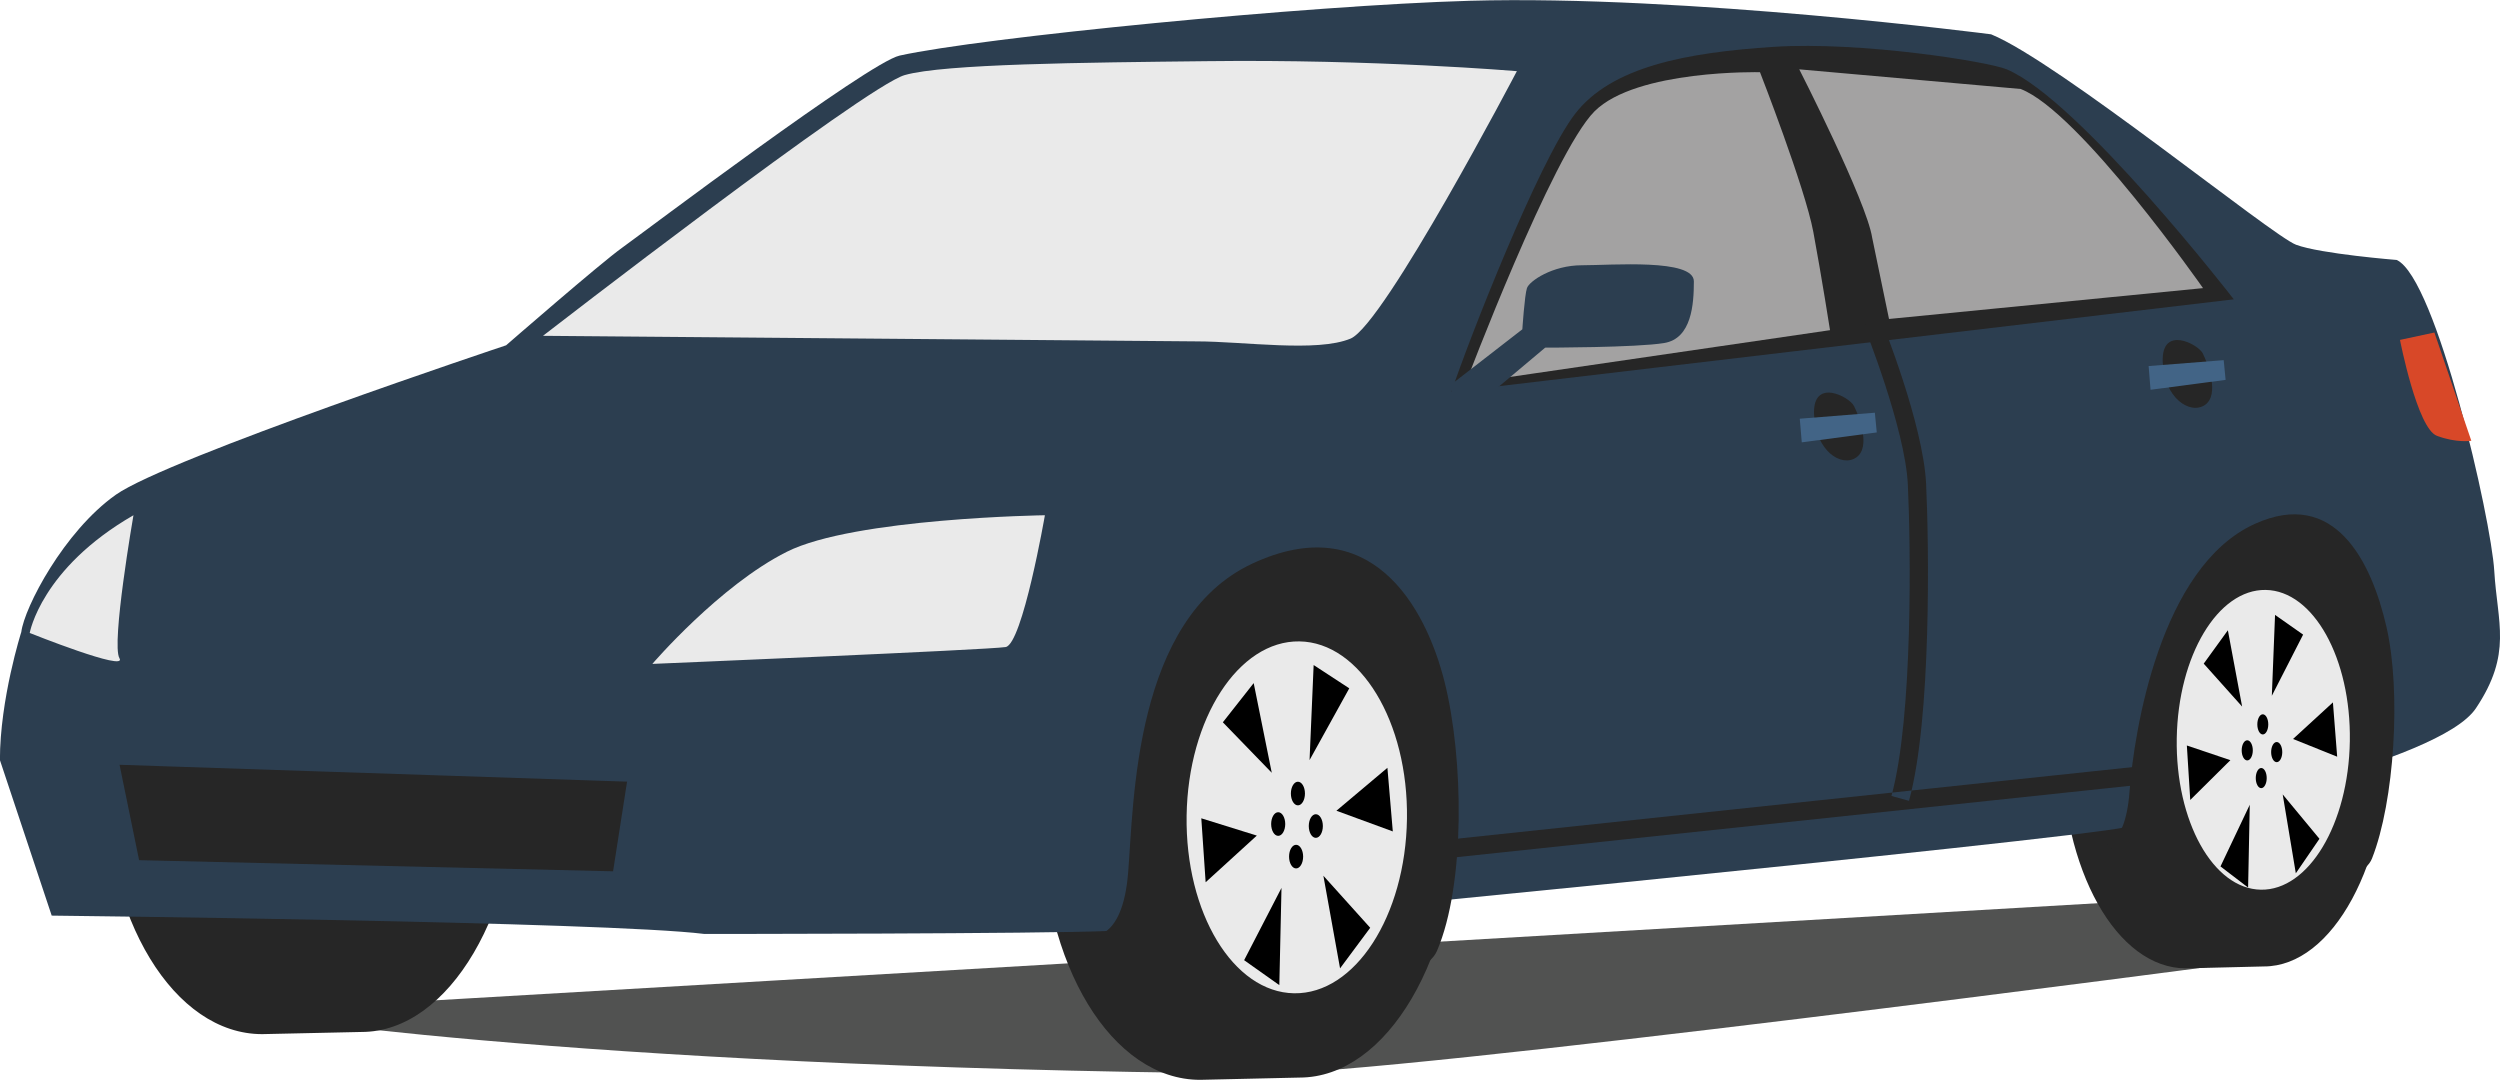 <svg height="12.43" width="28.773" xmlns="http://www.w3.org/2000/svg"><g transform="translate(-285.613 -173.785)"><path d="M311.35 184.871s-9.699 1.285-11.249 1.271c-8.11-.075-11.773-.71-11.773-.71l22.387-1.308.635.747z" fill="#515251"/><path d="M310.77 179.705c.131 0 .258.033.378.093.162-.117.337-.181.521-.181.792 0 1.434 1.185 1.434 2.646 0 1.46-.642 2.645-1.434 2.645l-.898.022c-.791 0-1.433-1.119-1.433-2.58-.001-1.46.641-2.645 1.432-2.645zM299.425 180.081c.167 0 .327.039.481.11.206-.137.429-.213.663-.213 1.008 0 1.825 1.39 1.825 3.105s-.817 3.104-1.825 3.104l-1.144.026c-1.008 0-1.825-1.312-1.825-3.027s.817-3.105 1.825-3.105zM288.63 179.555c.166 0 .328.039.48.11.206-.137.429-.212.664-.212 1.008 0 1.825 1.39 1.825 3.105 0 1.714-.817 3.104-1.825 3.104l-1.144.025c-1.008 0-1.825-1.312-1.825-3.027.001-1.715.817-3.105 1.825-3.105z" fill="#262626"/><path d="M295.966 174.425c-.358.08-2.948 2.036-3.194 2.212-.246.175-1.334 1.122-1.334 1.122s-3.895 1.299-4.492 1.72c-.597.422-1.053 1.298-1.088 1.58 0 0-.246.772-.246 1.474l.596 1.79s6.387.07 7.511.211c0 0 3.896 0 4.668-.035.771-.035 11.055-1.053 11.687-1.193.632-.141 3.615-.737 4.035-1.37.422-.631.246-.981.211-1.579-.035-.597-.666-3.369-1.123-3.58 0 0-.877-.07-1.158-.175-.28-.105-2.737-2.106-3.51-2.422 0 0-3.509-.456-6-.386-1.861.053-5.615.421-6.563.631z" fill="#2C3E50"/><path d="M298.159 184.553s.373.087.438-.725c.066-.812.067-2.917 1.426-3.555 1.361-.636 1.996.483 2.216 1.361.22.877.241 2.326-.087 3.094-.328.768-3.993-.175-3.993-.175z" fill="#262626"/><ellipse ry="2.025" rx="1.268" cy="183.265" cx="300.538" fill="#EAEAEA" transform="matrix(-1 -.015 .015 -1 598.327 370.965)"/><ellipse ry=".136" rx=".081" cy="182.918" cx="300.551"/><ellipse ry=".136" rx=".081" cy="183.644" cx="300.53"/><ellipse ry=".136" rx=".081" cy="183.292" cx="300.757"/><ellipse ry=".136" rx=".081" cy="183.269" cx="300.324"/><path d="M301.142 181.707l-.457.826.047-1.094zM300.337 185.123l.025-1.119-.43.832zM301.643 183.354l-.649-.238.587-.494zM299.489 183.939l.589-.537-.639-.199zM301.036 184.93l-.192-1.066.539.599zM299.687 182.098l.563.581-.208-1.032z"/><path d="M309.777 183.515s.293.075.345-.617c.051-.692.352-2.591 1.443-3.084.922-.417 1.342.437 1.514 1.185.172.747.092 2.012-.166 2.666-.259.653-3.136-.15-3.136-.15z" fill="#262626"/><ellipse ry="1.725" rx=".996" cy="182.417" cx="311.645" fill="#EAEAEA" transform="matrix(-1 -.016 .016 -1 620.388 369.703)"/><ellipse ry=".116" rx=".063" cy="182.122" cx="311.656"/><ellipse ry=".116" rx=".063" cy="182.74" cx="311.638"/><ellipse ry=".116" rx=".064" cy="182.441" cx="311.816"/><ellipse ry=".116" rx=".064" cy="182.421" cx="311.477"/><path d="M312.12 181.089l-.36.704.037-.931zM311.487 184l.019-.953-.337.71zM312.512 182.494l-.508-.204.459-.421zM310.821 182.992l.462-.458-.501-.169zM312.036 183.836l-.151-.908.423.511zM310.976 181.423l.442.494-.164-.878z"/><path d="M308.709 174.583c-.211-.089-1.68-.323-2.68-.259-1 .065-1.871.226-2.291.775s-1.227 2.614-1.42 3.195l9.004-1.064c.001 0-1.775-2.292-2.613-2.647z" fill="#262626"/><path d="M305.869 174.616s.517 1.323.614 1.839c.096.517.192 1.13.192 1.13l-4.194.613s1-2.646 1.483-3.131c.484-.484 1.905-.451 1.905-.451zM306.321 174.583s.774 1.517.839 1.937l.194.936 3.614-.355s-1.421-2.033-2.099-2.292l-2.548-.226z" fill="#A3A2A2"/><path d="M303.071 174.604s-1.527 2.916-1.914 3.078c-.388.161-1.226.032-1.775.032l-7.52-.064s3.711-2.873 4.164-3.001c.451-.129 2.06-.144 3.48-.16 1.921-.024 3.565.115 3.565.115zM297.639 179.715s-.258 1.485-.452 1.517c-.194.032-4.066.194-4.066.194s.774-.903 1.549-1.291c.774-.388 2.969-.42 2.969-.42zM287.149 179.715s-.258 1.485-.161 1.646c.096.161-1.033-.291-1.033-.291s.13-.742 1.194-1.355z" fill="#EAEAEA"/><path d="M292.83 182.781l-.161 1.032-5.455-.128-.225-1.098zM307.584 183.002c.26-.941.23-2.953.197-3.648-.033-.687-.504-1.857-.524-1.906l-.194.079c.004.012.477 1.186.508 1.838.032.686.062 2.667-.189 3.581l.202.056zM310.251 182.816l-7.907.838-.022-.21 7.907-.838zM306.951 178.458c.059.116.198.474.026.592-.171.119-.473-.079-.486-.5-.014-.422.408-.197.46-.092z" fill="#262626"/><path d="M313.631 177.612l-.396.085s.198 1.019.425 1.104c.227.085.396.057.396.057l-.425-1.246z" fill="#D84828"/><path d="M307.191 178.535l.022.227-.863.114-.023-.272z" fill="#426486"/><path d="M310.965 177.852c.058.116.197.474.026.593-.171.118-.474-.079-.487-.5s.409-.198.461-.093z" fill="#262626"/><path d="M311.206 177.93l.022.227-.864.114-.022-.273z" fill="#426486"/><path d="M302.319 178.207l.815-.632s.026-.394.053-.474c.026-.079.29-.263.632-.263s1.289-.079 1.289.185c0 .263-.025.658-.342.71-.315.053-1.369.053-1.369.053l-.814.684-.264.053v-.229" fill="#2C3E50"/></g></svg>